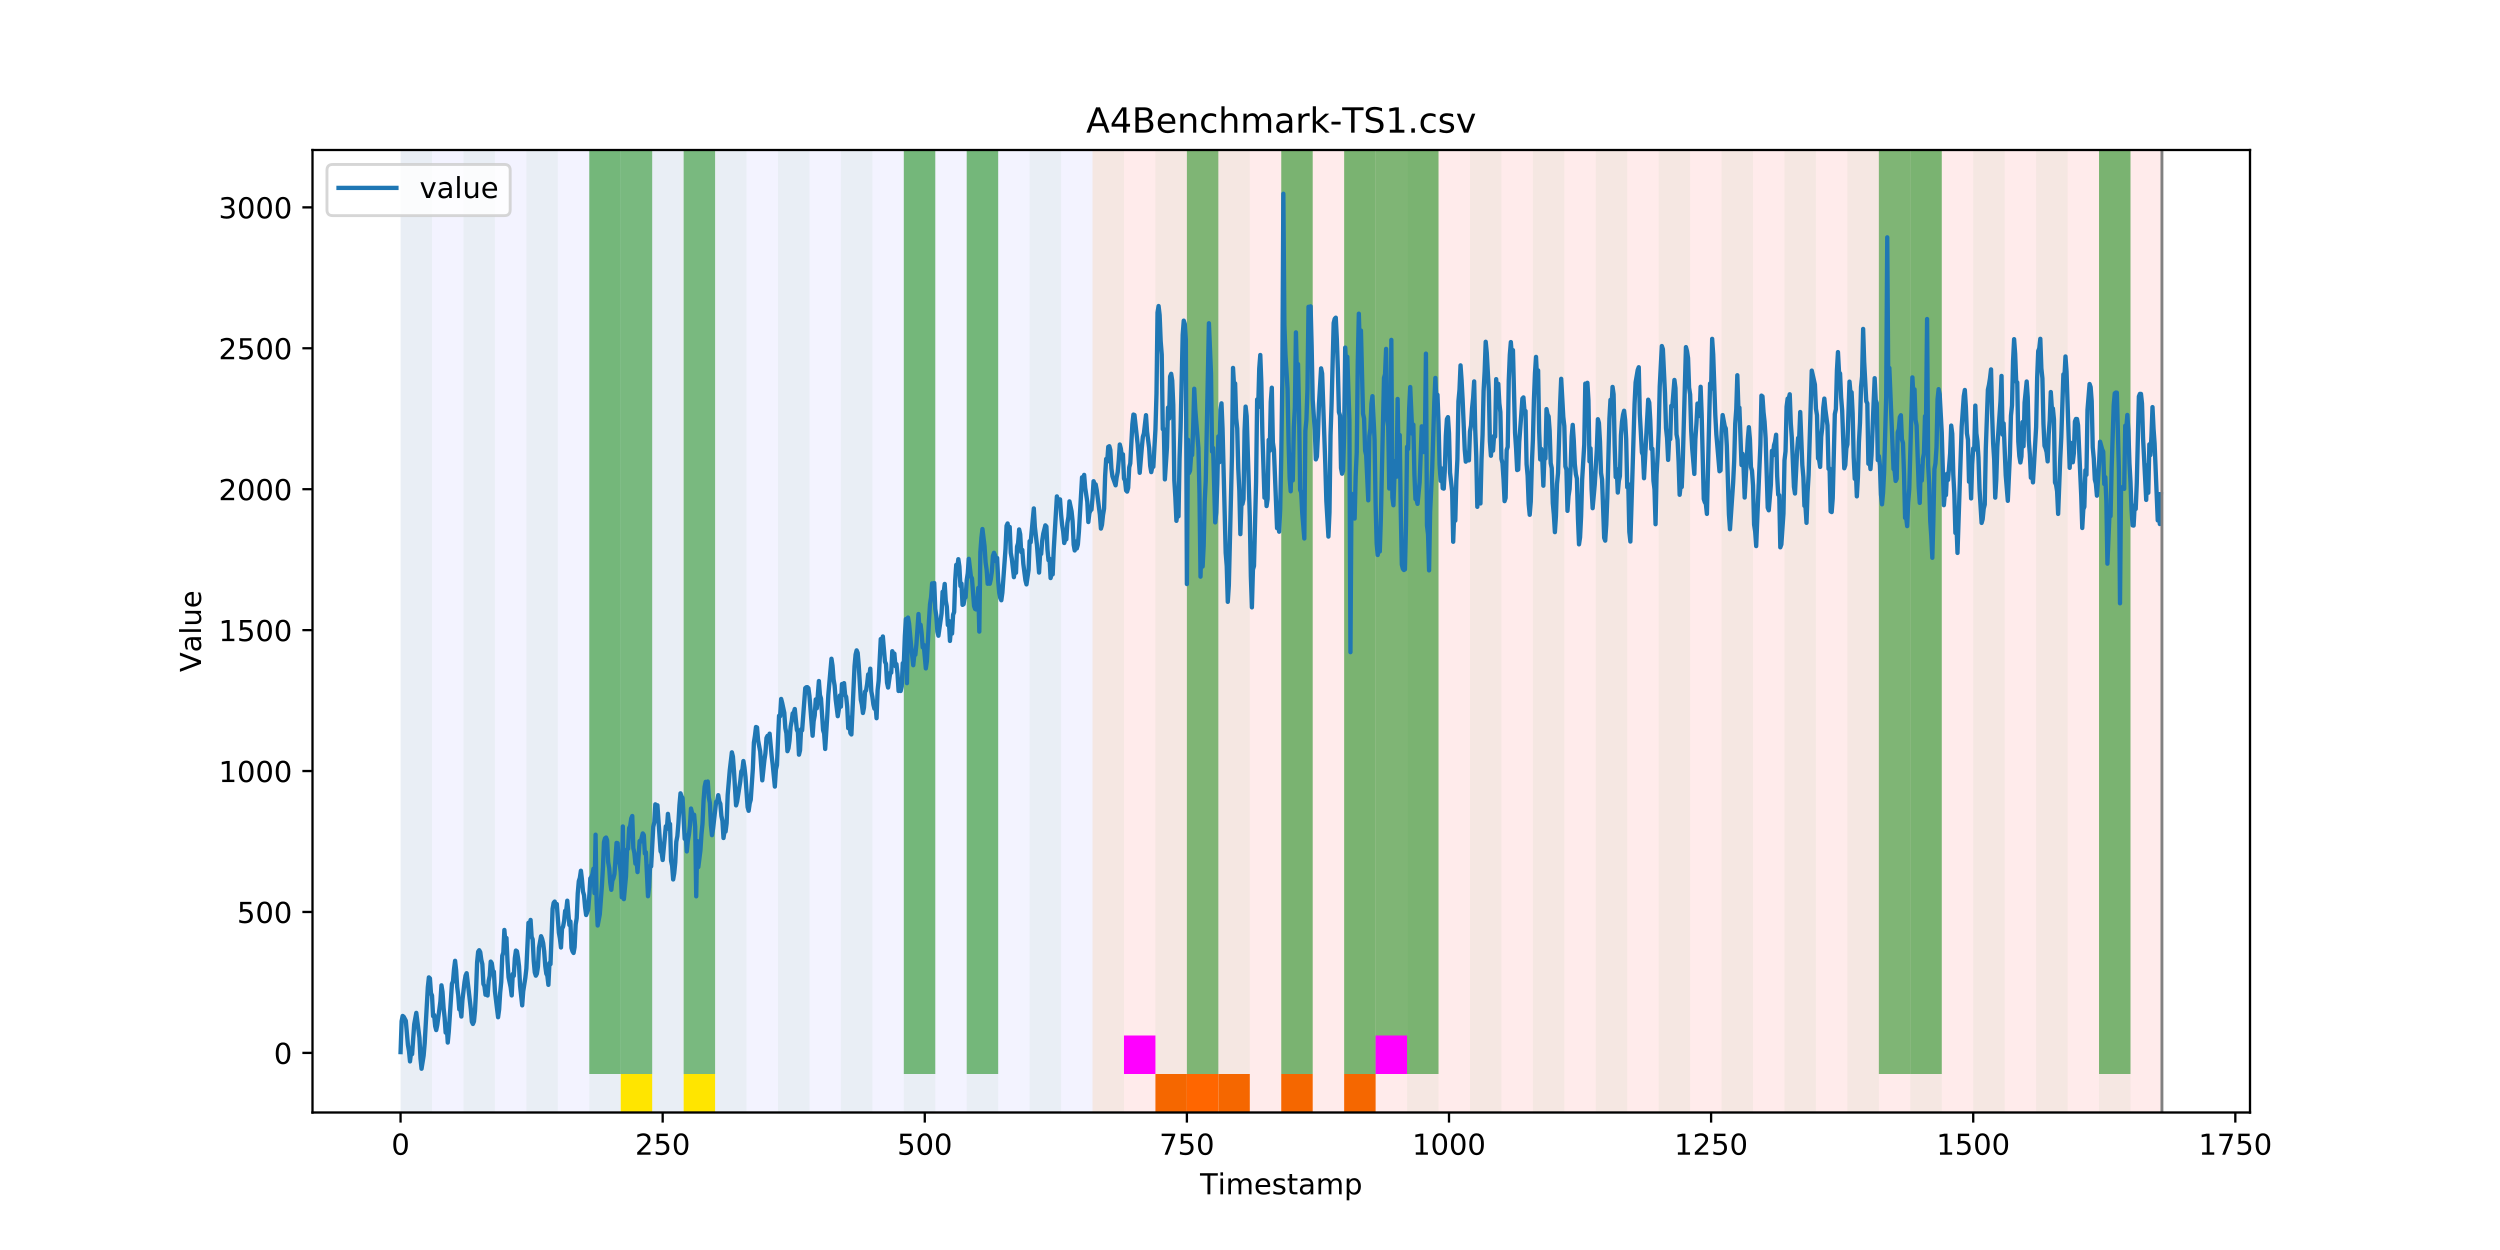 <?xml version="1.0" encoding="utf-8" standalone="no"?>
<!DOCTYPE svg PUBLIC "-//W3C//DTD SVG 1.1//EN"
  "http://www.w3.org/Graphics/SVG/1.1/DTD/svg11.dtd">
<!-- Created with matplotlib (https://matplotlib.org/) -->
<svg height="432pt" version="1.1" viewBox="0 0 864 432" width="864pt" xmlns="http://www.w3.org/2000/svg" xmlns:xlink="http://www.w3.org/1999/xlink">
 <defs>
  <style type="text/css">
*{stroke-linecap:butt;stroke-linejoin:round;}
  </style>
 </defs>
 <g id="figure_1">
  <g id="patch_1">
   <path d="M 0 432 
L 864 432 
L 864 0 
L 0 0 
z
" style="fill:#ffffff;"/>
  </g>
  <g id="axes_1">
   <g id="patch_2">
    <path d="M 108 384.48 
L 777.6 384.48 
L 777.6 51.84 
L 108 51.84 
z
" style="fill:#ffffff;"/>
   </g>
   <g id="patch_3">
    <path clip-path="url(#p4e49ba434c)" d="M 138.436 384.48 
L 138.436 51.84 
L 377.579 51.84 
L 377.579 384.48 
z
" style="fill:#0000ff;opacity:0.05;"/>
   </g>
   <g id="patch_4">
    <path clip-path="url(#p4e49ba434c)" d="M 377.579 384.48 
L 377.579 51.84 
L 747.164 51.84 
L 747.164 384.48 
z
" style="fill:#ff0000;opacity:0.08;"/>
   </g>
   <g id="patch_5">
    <path clip-path="url(#p4e49ba434c)" d="M 138.436 384.48 
L 138.436 51.84 
L 149.306 51.84 
L 149.306 384.48 
z
" style="fill:#008000;opacity:0.04;"/>
   </g>
   <g id="patch_6">
    <path clip-path="url(#p4e49ba434c)" d="M 160.177 384.48 
L 160.177 51.84 
L 171.047 51.84 
L 171.047 384.48 
z
" style="fill:#008000;opacity:0.04;"/>
   </g>
   <g id="patch_7">
    <path clip-path="url(#p4e49ba434c)" d="M 399.319 384.48 
L 399.319 371.174 
L 410.19 371.174 
L 410.19 384.48 
z
" style="fill:#ff6600;"/>
   </g>
   <g id="patch_8">
    <path clip-path="url(#p4e49ba434c)" d="M 410.19 384.48 
L 410.19 371.174 
L 421.06 371.174 
L 421.06 384.48 
z
" style="fill:#ff6600;"/>
   </g>
   <g id="patch_9">
    <path clip-path="url(#p4e49ba434c)" d="M 181.917 384.48 
L 181.917 51.84 
L 192.787 51.84 
L 192.787 384.48 
z
" style="fill:#008000;opacity:0.04;"/>
   </g>
   <g id="patch_10">
    <path clip-path="url(#p4e49ba434c)" d="M 421.06 384.48 
L 421.06 371.174 
L 431.93 371.174 
L 431.93 384.48 
z
" style="fill:#ff6600;"/>
   </g>
   <g id="patch_11">
    <path clip-path="url(#p4e49ba434c)" d="M 203.657 384.48 
L 203.657 51.84 
L 214.527 51.84 
L 214.527 384.48 
z
" style="fill:#008000;opacity:0.04;"/>
   </g>
   <g id="patch_12">
    <path clip-path="url(#p4e49ba434c)" d="M 203.657 371.174 
L 203.657 51.84 
L 214.527 51.84 
L 214.527 371.174 
z
" style="fill:#008000;opacity:0.5;"/>
   </g>
   <g id="patch_13">
    <path clip-path="url(#p4e49ba434c)" d="M 442.8 384.48 
L 442.8 371.174 
L 453.67 371.174 
L 453.67 384.48 
z
" style="fill:#ff6600;"/>
   </g>
   <g id="patch_14">
    <path clip-path="url(#p4e49ba434c)" d="M 214.527 371.174 
L 214.527 51.84 
L 225.397 51.84 
L 225.397 371.174 
z
" style="fill:#008000;opacity:0.5;"/>
   </g>
   <g id="patch_15">
    <path clip-path="url(#p4e49ba434c)" d="M 214.527 384.48 
L 214.527 371.174 
L 225.397 371.174 
L 225.397 384.48 
z
" style="fill:#ffe500;"/>
   </g>
   <g id="patch_16">
    <path clip-path="url(#p4e49ba434c)" d="M 225.397 384.48 
L 225.397 51.84 
L 236.268 51.84 
L 236.268 384.48 
z
" style="fill:#008000;opacity:0.04;"/>
   </g>
   <g id="patch_17">
    <path clip-path="url(#p4e49ba434c)" d="M 464.54 384.48 
L 464.54 371.174 
L 475.41 371.174 
L 475.41 384.48 
z
" style="fill:#ff6600;"/>
   </g>
   <g id="patch_18">
    <path clip-path="url(#p4e49ba434c)" d="M 236.268 371.174 
L 236.268 51.84 
L 247.138 51.84 
L 247.138 371.174 
z
" style="fill:#008000;opacity:0.5;"/>
   </g>
   <g id="patch_19">
    <path clip-path="url(#p4e49ba434c)" d="M 236.268 384.48 
L 236.268 371.174 
L 247.138 371.174 
L 247.138 384.48 
z
" style="fill:#ffe500;"/>
   </g>
   <g id="patch_20">
    <path clip-path="url(#p4e49ba434c)" d="M 247.138 384.48 
L 247.138 51.84 
L 258.008 51.84 
L 258.008 384.48 
z
" style="fill:#008000;opacity:0.04;"/>
   </g>
   <g id="patch_21">
    <path clip-path="url(#p4e49ba434c)" d="M 268.878 384.48 
L 268.878 51.84 
L 279.748 51.84 
L 279.748 384.48 
z
" style="fill:#008000;opacity:0.04;"/>
   </g>
   <g id="patch_22">
    <path clip-path="url(#p4e49ba434c)" d="M 290.618 384.48 
L 290.618 51.84 
L 301.488 51.84 
L 301.488 384.48 
z
" style="fill:#008000;opacity:0.04;"/>
   </g>
   <g id="patch_23">
    <path clip-path="url(#p4e49ba434c)" d="M 312.358 384.48 
L 312.358 51.84 
L 323.229 51.84 
L 323.229 384.48 
z
" style="fill:#008000;opacity:0.04;"/>
   </g>
   <g id="patch_24">
    <path clip-path="url(#p4e49ba434c)" d="M 312.358 371.174 
L 312.358 51.84 
L 323.229 51.84 
L 323.229 371.174 
z
" style="fill:#008000;opacity:0.5;"/>
   </g>
   <g id="patch_25">
    <path clip-path="url(#p4e49ba434c)" d="M 334.099 384.48 
L 334.099 51.84 
L 344.969 51.84 
L 344.969 384.48 
z
" style="fill:#008000;opacity:0.04;"/>
   </g>
   <g id="patch_26">
    <path clip-path="url(#p4e49ba434c)" d="M 334.099 371.174 
L 334.099 51.84 
L 344.969 51.84 
L 344.969 371.174 
z
" style="fill:#008000;opacity:0.5;"/>
   </g>
   <g id="patch_27">
    <path clip-path="url(#p4e49ba434c)" d="M 355.839 384.48 
L 355.839 51.84 
L 366.709 51.84 
L 366.709 384.48 
z
" style="fill:#008000;opacity:0.04;"/>
   </g>
   <g id="patch_28">
    <path clip-path="url(#p4e49ba434c)" d="M 377.579 384.48 
L 377.579 51.84 
L 388.449 51.84 
L 388.449 384.48 
z
" style="fill:#008000;opacity:0.04;"/>
   </g>
   <g id="patch_29">
    <path clip-path="url(#p4e49ba434c)" d="M 388.449 371.174 
L 388.449 357.869 
L 399.319 357.869 
L 399.319 371.174 
z
" style="fill:#ff00ff;"/>
   </g>
   <g id="patch_30">
    <path clip-path="url(#p4e49ba434c)" d="M 399.319 384.48 
L 399.319 51.84 
L 410.19 51.84 
L 410.19 384.48 
z
" style="fill:#008000;opacity:0.04;"/>
   </g>
   <g id="patch_31">
    <path clip-path="url(#p4e49ba434c)" d="M 410.19 371.174 
L 410.19 51.84 
L 421.06 51.84 
L 421.06 371.174 
z
" style="fill:#008000;opacity:0.5;"/>
   </g>
   <g id="patch_32">
    <path clip-path="url(#p4e49ba434c)" d="M 421.06 384.48 
L 421.06 51.84 
L 431.93 51.84 
L 431.93 384.48 
z
" style="fill:#008000;opacity:0.04;"/>
   </g>
   <g id="patch_33">
    <path clip-path="url(#p4e49ba434c)" d="M 442.8 384.48 
L 442.8 51.84 
L 453.67 51.84 
L 453.67 384.48 
z
" style="fill:#008000;opacity:0.04;"/>
   </g>
   <g id="patch_34">
    <path clip-path="url(#p4e49ba434c)" d="M 442.8 371.174 
L 442.8 51.84 
L 453.67 51.84 
L 453.67 371.174 
z
" style="fill:#008000;opacity:0.5;"/>
   </g>
   <g id="patch_35">
    <path clip-path="url(#p4e49ba434c)" d="M 464.54 384.48 
L 464.54 51.84 
L 475.41 51.84 
L 475.41 384.48 
z
" style="fill:#008000;opacity:0.04;"/>
   </g>
   <g id="patch_36">
    <path clip-path="url(#p4e49ba434c)" d="M 464.54 371.174 
L 464.54 51.84 
L 475.41 51.84 
L 475.41 371.174 
z
" style="fill:#008000;opacity:0.5;"/>
   </g>
   <g id="patch_37">
    <path clip-path="url(#p4e49ba434c)" d="M 475.41 371.174 
L 475.41 51.84 
L 486.281 51.84 
L 486.281 371.174 
z
" style="fill:#008000;opacity:0.5;"/>
   </g>
   <g id="patch_38">
    <path clip-path="url(#p4e49ba434c)" d="M 475.41 371.174 
L 475.41 357.869 
L 486.281 357.869 
L 486.281 371.174 
z
" style="fill:#ff00ff;"/>
   </g>
   <g id="patch_39">
    <path clip-path="url(#p4e49ba434c)" d="M 486.281 384.48 
L 486.281 51.84 
L 497.151 51.84 
L 497.151 384.48 
z
" style="fill:#008000;opacity:0.04;"/>
   </g>
   <g id="patch_40">
    <path clip-path="url(#p4e49ba434c)" d="M 486.281 371.174 
L 486.281 51.84 
L 497.151 51.84 
L 497.151 371.174 
z
" style="fill:#008000;opacity:0.5;"/>
   </g>
   <g id="patch_41">
    <path clip-path="url(#p4e49ba434c)" d="M 508.021 384.48 
L 508.021 51.84 
L 518.891 51.84 
L 518.891 384.48 
z
" style="fill:#008000;opacity:0.04;"/>
   </g>
   <g id="patch_42">
    <path clip-path="url(#p4e49ba434c)" d="M 529.761 384.48 
L 529.761 51.84 
L 540.631 51.84 
L 540.631 384.48 
z
" style="fill:#008000;opacity:0.04;"/>
   </g>
   <g id="patch_43">
    <path clip-path="url(#p4e49ba434c)" d="M 551.501 384.48 
L 551.501 51.84 
L 562.371 51.84 
L 562.371 384.48 
z
" style="fill:#008000;opacity:0.04;"/>
   </g>
   <g id="patch_44">
    <path clip-path="url(#p4e49ba434c)" d="M 573.242 384.48 
L 573.242 51.84 
L 584.112 51.84 
L 584.112 384.48 
z
" style="fill:#008000;opacity:0.04;"/>
   </g>
   <g id="patch_45">
    <path clip-path="url(#p4e49ba434c)" d="M 594.982 384.48 
L 594.982 51.84 
L 605.852 51.84 
L 605.852 384.48 
z
" style="fill:#008000;opacity:0.04;"/>
   </g>
   <g id="patch_46">
    <path clip-path="url(#p4e49ba434c)" d="M 616.722 384.48 
L 616.722 51.84 
L 627.592 51.84 
L 627.592 384.48 
z
" style="fill:#008000;opacity:0.04;"/>
   </g>
   <g id="patch_47">
    <path clip-path="url(#p4e49ba434c)" d="M 638.462 384.48 
L 638.462 51.84 
L 649.332 51.84 
L 649.332 384.48 
z
" style="fill:#008000;opacity:0.04;"/>
   </g>
   <g id="patch_48">
    <path clip-path="url(#p4e49ba434c)" d="M 649.332 371.174 
L 649.332 51.84 
L 660.203 51.84 
L 660.203 371.174 
z
" style="fill:#008000;opacity:0.5;"/>
   </g>
   <g id="patch_49">
    <path clip-path="url(#p4e49ba434c)" d="M 660.203 384.48 
L 660.203 51.84 
L 671.073 51.84 
L 671.073 384.48 
z
" style="fill:#008000;opacity:0.04;"/>
   </g>
   <g id="patch_50">
    <path clip-path="url(#p4e49ba434c)" d="M 660.203 371.174 
L 660.203 51.84 
L 671.073 51.84 
L 671.073 371.174 
z
" style="fill:#008000;opacity:0.5;"/>
   </g>
   <g id="patch_51">
    <path clip-path="url(#p4e49ba434c)" d="M 681.943 384.48 
L 681.943 51.84 
L 692.813 51.84 
L 692.813 384.48 
z
" style="fill:#008000;opacity:0.04;"/>
   </g>
   <g id="patch_52">
    <path clip-path="url(#p4e49ba434c)" d="M 703.683 384.48 
L 703.683 51.84 
L 714.553 51.84 
L 714.553 384.48 
z
" style="fill:#008000;opacity:0.04;"/>
   </g>
   <g id="patch_53">
    <path clip-path="url(#p4e49ba434c)" d="M 725.423 384.48 
L 725.423 51.84 
L 736.294 51.84 
L 736.294 384.48 
z
" style="fill:#008000;opacity:0.04;"/>
   </g>
   <g id="patch_54">
    <path clip-path="url(#p4e49ba434c)" d="M 725.423 371.174 
L 725.423 51.84 
L 736.294 51.84 
L 736.294 371.174 
z
" style="fill:#008000;opacity:0.5;"/>
   </g>
   <g id="matplotlib.axis_1">
    <g id="xtick_1">
     <g id="line2d_1">
      <defs>
       <path d="M 0 0 
L 0 3.5 
" id="m8ba67c2453" style="stroke:#000000;stroke-width:0.8;"/>
      </defs>
      <g>
       <use style="stroke:#000000;stroke-width:0.8;" x="138.436" xlink:href="#m8ba67c2453" y="384.48"/>
      </g>
     </g>
     <g id="text_1">
      <!-- 0 -->
      <defs>
       <path d="M 31.781 66.406 
Q 24.172 66.406 20.328 58.906 
Q 16.5 51.422 16.5 36.375 
Q 16.5 21.391 20.328 13.891 
Q 24.172 6.391 31.781 6.391 
Q 39.453 6.391 43.281 13.891 
Q 47.125 21.391 47.125 36.375 
Q 47.125 51.422 43.281 58.906 
Q 39.453 66.406 31.781 66.406 
z
M 31.781 74.219 
Q 44.047 74.219 50.516 64.516 
Q 56.984 54.828 56.984 36.375 
Q 56.984 17.969 50.516 8.266 
Q 44.047 -1.422 31.781 -1.422 
Q 19.531 -1.422 13.062 8.266 
Q 6.594 17.969 6.594 36.375 
Q 6.594 54.828 13.062 64.516 
Q 19.531 74.219 31.781 74.219 
z
" id="DejaVuSans-48"/>
      </defs>
      <g transform="translate(135.255 399.078)scale(0.1 -0.1)">
       <use xlink:href="#DejaVuSans-48"/>
      </g>
     </g>
    </g>
    <g id="xtick_2">
     <g id="line2d_2">
      <g>
       <use style="stroke:#000000;stroke-width:0.8;" x="229.021" xlink:href="#m8ba67c2453" y="384.48"/>
      </g>
     </g>
     <g id="text_2">
      <!-- 250 -->
      <defs>
       <path d="M 19.188 8.297 
L 53.609 8.297 
L 53.609 0 
L 7.328 0 
L 7.328 8.297 
Q 12.938 14.109 22.625 23.891 
Q 32.328 33.688 34.812 36.531 
Q 39.547 41.844 41.422 45.531 
Q 43.312 49.219 43.312 52.781 
Q 43.312 58.594 39.234 62.25 
Q 35.156 65.922 28.609 65.922 
Q 23.969 65.922 18.812 64.312 
Q 13.672 62.703 7.812 59.422 
L 7.812 69.391 
Q 13.766 71.781 18.938 73 
Q 24.125 74.219 28.422 74.219 
Q 39.75 74.219 46.484 68.547 
Q 53.219 62.891 53.219 53.422 
Q 53.219 48.922 51.531 44.891 
Q 49.859 40.875 45.406 35.406 
Q 44.188 33.984 37.641 27.219 
Q 31.109 20.453 19.188 8.297 
z
" id="DejaVuSans-50"/>
       <path d="M 10.797 72.906 
L 49.516 72.906 
L 49.516 64.594 
L 19.828 64.594 
L 19.828 46.734 
Q 21.969 47.469 24.109 47.828 
Q 26.266 48.188 28.422 48.188 
Q 40.625 48.188 47.75 41.5 
Q 54.891 34.812 54.891 23.391 
Q 54.891 11.625 47.562 5.094 
Q 40.234 -1.422 26.906 -1.422 
Q 22.312 -1.422 17.547 -0.641 
Q 12.797 0.141 7.719 1.703 
L 7.719 11.625 
Q 12.109 9.234 16.797 8.062 
Q 21.484 6.891 26.703 6.891 
Q 35.156 6.891 40.078 11.328 
Q 45.016 15.766 45.016 23.391 
Q 45.016 31 40.078 35.438 
Q 35.156 39.891 26.703 39.891 
Q 22.75 39.891 18.812 39.016 
Q 14.891 38.141 10.797 36.281 
z
" id="DejaVuSans-53"/>
      </defs>
      <g transform="translate(219.477 399.078)scale(0.1 -0.1)">
       <use xlink:href="#DejaVuSans-50"/>
       <use x="63.623" xlink:href="#DejaVuSans-53"/>
       <use x="127.246" xlink:href="#DejaVuSans-48"/>
      </g>
     </g>
    </g>
    <g id="xtick_3">
     <g id="line2d_3">
      <g>
       <use style="stroke:#000000;stroke-width:0.8;" x="319.605" xlink:href="#m8ba67c2453" y="384.48"/>
      </g>
     </g>
     <g id="text_3">
      <!-- 500 -->
      <g transform="translate(310.061 399.078)scale(0.1 -0.1)">
       <use xlink:href="#DejaVuSans-53"/>
       <use x="63.623" xlink:href="#DejaVuSans-48"/>
       <use x="127.246" xlink:href="#DejaVuSans-48"/>
      </g>
     </g>
    </g>
    <g id="xtick_4">
     <g id="line2d_4">
      <g>
       <use style="stroke:#000000;stroke-width:0.8;" x="410.19" xlink:href="#m8ba67c2453" y="384.48"/>
      </g>
     </g>
     <g id="text_4">
      <!-- 750 -->
      <defs>
       <path d="M 8.203 72.906 
L 55.078 72.906 
L 55.078 68.703 
L 28.609 0 
L 18.312 0 
L 43.219 64.594 
L 8.203 64.594 
z
" id="DejaVuSans-55"/>
      </defs>
      <g transform="translate(400.646 399.078)scale(0.1 -0.1)">
       <use xlink:href="#DejaVuSans-55"/>
       <use x="63.623" xlink:href="#DejaVuSans-53"/>
       <use x="127.246" xlink:href="#DejaVuSans-48"/>
      </g>
     </g>
    </g>
    <g id="xtick_5">
     <g id="line2d_5">
      <g>
       <use style="stroke:#000000;stroke-width:0.8;" x="500.774" xlink:href="#m8ba67c2453" y="384.48"/>
      </g>
     </g>
     <g id="text_5">
      <!-- 1000 -->
      <defs>
       <path d="M 12.406 8.297 
L 28.516 8.297 
L 28.516 63.922 
L 10.984 60.406 
L 10.984 69.391 
L 28.422 72.906 
L 38.281 72.906 
L 38.281 8.297 
L 54.391 8.297 
L 54.391 0 
L 12.406 0 
z
" id="DejaVuSans-49"/>
      </defs>
      <g transform="translate(488.049 399.078)scale(0.1 -0.1)">
       <use xlink:href="#DejaVuSans-49"/>
       <use x="63.623" xlink:href="#DejaVuSans-48"/>
       <use x="127.246" xlink:href="#DejaVuSans-48"/>
       <use x="190.869" xlink:href="#DejaVuSans-48"/>
      </g>
     </g>
    </g>
    <g id="xtick_6">
     <g id="line2d_6">
      <g>
       <use style="stroke:#000000;stroke-width:0.8;" x="591.358" xlink:href="#m8ba67c2453" y="384.48"/>
      </g>
     </g>
     <g id="text_6">
      <!-- 1250 -->
      <g transform="translate(578.633 399.078)scale(0.1 -0.1)">
       <use xlink:href="#DejaVuSans-49"/>
       <use x="63.623" xlink:href="#DejaVuSans-50"/>
       <use x="127.246" xlink:href="#DejaVuSans-53"/>
       <use x="190.869" xlink:href="#DejaVuSans-48"/>
      </g>
     </g>
    </g>
    <g id="xtick_7">
     <g id="line2d_7">
      <g>
       <use style="stroke:#000000;stroke-width:0.8;" x="681.943" xlink:href="#m8ba67c2453" y="384.48"/>
      </g>
     </g>
     <g id="text_7">
      <!-- 1500 -->
      <g transform="translate(669.218 399.078)scale(0.1 -0.1)">
       <use xlink:href="#DejaVuSans-49"/>
       <use x="63.623" xlink:href="#DejaVuSans-53"/>
       <use x="127.246" xlink:href="#DejaVuSans-48"/>
       <use x="190.869" xlink:href="#DejaVuSans-48"/>
      </g>
     </g>
    </g>
    <g id="xtick_8">
     <g id="line2d_8">
      <g>
       <use style="stroke:#000000;stroke-width:0.8;" x="772.527" xlink:href="#m8ba67c2453" y="384.48"/>
      </g>
     </g>
     <g id="text_8">
      <!-- 1750 -->
      <g transform="translate(759.802 399.078)scale(0.1 -0.1)">
       <use xlink:href="#DejaVuSans-49"/>
       <use x="63.623" xlink:href="#DejaVuSans-55"/>
       <use x="127.246" xlink:href="#DejaVuSans-53"/>
       <use x="190.869" xlink:href="#DejaVuSans-48"/>
      </g>
     </g>
    </g>
    <g id="text_9">
     <!-- Timestamp -->
     <defs>
      <path d="M -0.297 72.906 
L 61.375 72.906 
L 61.375 64.594 
L 35.5 64.594 
L 35.5 0 
L 25.594 0 
L 25.594 64.594 
L -0.297 64.594 
z
" id="DejaVuSans-84"/>
      <path d="M 9.422 54.688 
L 18.406 54.688 
L 18.406 0 
L 9.422 0 
z
M 9.422 75.984 
L 18.406 75.984 
L 18.406 64.594 
L 9.422 64.594 
z
" id="DejaVuSans-105"/>
      <path d="M 52 44.188 
Q 55.375 50.25 60.062 53.125 
Q 64.75 56 71.094 56 
Q 79.641 56 84.281 50.016 
Q 88.922 44.047 88.922 33.016 
L 88.922 0 
L 79.891 0 
L 79.891 32.719 
Q 79.891 40.578 77.094 44.375 
Q 74.312 48.188 68.609 48.188 
Q 61.625 48.188 57.562 43.547 
Q 53.516 38.922 53.516 30.906 
L 53.516 0 
L 44.484 0 
L 44.484 32.719 
Q 44.484 40.625 41.703 44.406 
Q 38.922 48.188 33.109 48.188 
Q 26.219 48.188 22.156 43.531 
Q 18.109 38.875 18.109 30.906 
L 18.109 0 
L 9.078 0 
L 9.078 54.688 
L 18.109 54.688 
L 18.109 46.188 
Q 21.188 51.219 25.484 53.609 
Q 29.781 56 35.688 56 
Q 41.656 56 45.828 52.969 
Q 50 49.953 52 44.188 
z
" id="DejaVuSans-109"/>
      <path d="M 56.203 29.594 
L 56.203 25.203 
L 14.891 25.203 
Q 15.484 15.922 20.484 11.062 
Q 25.484 6.203 34.422 6.203 
Q 39.594 6.203 44.453 7.469 
Q 49.312 8.734 54.109 11.281 
L 54.109 2.781 
Q 49.266 0.734 44.188 -0.344 
Q 39.109 -1.422 33.891 -1.422 
Q 20.797 -1.422 13.156 6.188 
Q 5.516 13.812 5.516 26.812 
Q 5.516 40.234 12.766 48.109 
Q 20.016 56 32.328 56 
Q 43.359 56 49.781 48.891 
Q 56.203 41.797 56.203 29.594 
z
M 47.219 32.234 
Q 47.125 39.594 43.094 43.984 
Q 39.062 48.391 32.422 48.391 
Q 24.906 48.391 20.391 44.141 
Q 15.875 39.891 15.188 32.172 
z
" id="DejaVuSans-101"/>
      <path d="M 44.281 53.078 
L 44.281 44.578 
Q 40.484 46.531 36.375 47.5 
Q 32.281 48.484 27.875 48.484 
Q 21.188 48.484 17.844 46.438 
Q 14.5 44.391 14.5 40.281 
Q 14.5 37.156 16.891 35.375 
Q 19.281 33.594 26.516 31.984 
L 29.594 31.297 
Q 39.156 29.25 43.188 25.516 
Q 47.219 21.781 47.219 15.094 
Q 47.219 7.469 41.188 3.016 
Q 35.156 -1.422 24.609 -1.422 
Q 20.219 -1.422 15.453 -0.562 
Q 10.688 0.297 5.422 2 
L 5.422 11.281 
Q 10.406 8.688 15.234 7.391 
Q 20.062 6.109 24.812 6.109 
Q 31.156 6.109 34.562 8.281 
Q 37.984 10.453 37.984 14.406 
Q 37.984 18.062 35.516 20.016 
Q 33.062 21.969 24.703 23.781 
L 21.578 24.516 
Q 13.234 26.266 9.516 29.906 
Q 5.812 33.547 5.812 39.891 
Q 5.812 47.609 11.281 51.797 
Q 16.75 56 26.812 56 
Q 31.781 56 36.172 55.266 
Q 40.578 54.547 44.281 53.078 
z
" id="DejaVuSans-115"/>
      <path d="M 18.312 70.219 
L 18.312 54.688 
L 36.812 54.688 
L 36.812 47.703 
L 18.312 47.703 
L 18.312 18.016 
Q 18.312 11.328 20.141 9.422 
Q 21.969 7.516 27.594 7.516 
L 36.812 7.516 
L 36.812 0 
L 27.594 0 
Q 17.188 0 13.234 3.875 
Q 9.281 7.766 9.281 18.016 
L 9.281 47.703 
L 2.688 47.703 
L 2.688 54.688 
L 9.281 54.688 
L 9.281 70.219 
z
" id="DejaVuSans-116"/>
      <path d="M 34.281 27.484 
Q 23.391 27.484 19.188 25 
Q 14.984 22.516 14.984 16.5 
Q 14.984 11.719 18.141 8.906 
Q 21.297 6.109 26.703 6.109 
Q 34.188 6.109 38.703 11.406 
Q 43.219 16.703 43.219 25.484 
L 43.219 27.484 
z
M 52.203 31.203 
L 52.203 0 
L 43.219 0 
L 43.219 8.297 
Q 40.141 3.328 35.547 0.953 
Q 30.953 -1.422 24.312 -1.422 
Q 15.922 -1.422 10.953 3.297 
Q 6 8.016 6 15.922 
Q 6 25.141 12.172 29.828 
Q 18.359 34.516 30.609 34.516 
L 43.219 34.516 
L 43.219 35.406 
Q 43.219 41.609 39.141 45 
Q 35.062 48.391 27.688 48.391 
Q 23 48.391 18.547 47.266 
Q 14.109 46.141 10.016 43.891 
L 10.016 52.203 
Q 14.938 54.109 19.578 55.047 
Q 24.219 56 28.609 56 
Q 40.484 56 46.344 49.844 
Q 52.203 43.703 52.203 31.203 
z
" id="DejaVuSans-97"/>
      <path d="M 18.109 8.203 
L 18.109 -20.797 
L 9.078 -20.797 
L 9.078 54.688 
L 18.109 54.688 
L 18.109 46.391 
Q 20.953 51.266 25.266 53.625 
Q 29.594 56 35.594 56 
Q 45.562 56 51.781 48.094 
Q 58.016 40.188 58.016 27.297 
Q 58.016 14.406 51.781 6.484 
Q 45.562 -1.422 35.594 -1.422 
Q 29.594 -1.422 25.266 0.953 
Q 20.953 3.328 18.109 8.203 
z
M 48.688 27.297 
Q 48.688 37.203 44.609 42.844 
Q 40.531 48.484 33.406 48.484 
Q 26.266 48.484 22.188 42.844 
Q 18.109 37.203 18.109 27.297 
Q 18.109 17.391 22.188 11.75 
Q 26.266 6.109 33.406 6.109 
Q 40.531 6.109 44.609 11.75 
Q 48.688 17.391 48.688 27.297 
z
" id="DejaVuSans-112"/>
     </defs>
     <g transform="translate(414.739 412.757)scale(0.1 -0.1)">
      <use xlink:href="#DejaVuSans-84"/>
      <use x="61.037" xlink:href="#DejaVuSans-105"/>
      <use x="88.82" xlink:href="#DejaVuSans-109"/>
      <use x="186.232" xlink:href="#DejaVuSans-101"/>
      <use x="247.756" xlink:href="#DejaVuSans-115"/>
      <use x="299.855" xlink:href="#DejaVuSans-116"/>
      <use x="339.064" xlink:href="#DejaVuSans-97"/>
      <use x="400.344" xlink:href="#DejaVuSans-109"/>
      <use x="497.756" xlink:href="#DejaVuSans-112"/>
     </g>
    </g>
   </g>
   <g id="matplotlib.axis_2">
    <g id="ytick_1">
     <g id="line2d_9">
      <defs>
       <path d="M 0 0 
L -3.5 0 
" id="mdb762d0833" style="stroke:#000000;stroke-width:0.8;"/>
      </defs>
      <g>
       <use style="stroke:#000000;stroke-width:0.8;" x="108" xlink:href="#mdb762d0833" y="363.886"/>
      </g>
     </g>
     <g id="text_10">
      <!-- 0 -->
      <g transform="translate(94.638 367.685)scale(0.1 -0.1)">
       <use xlink:href="#DejaVuSans-48"/>
      </g>
     </g>
    </g>
    <g id="ytick_2">
     <g id="line2d_10">
      <g>
       <use style="stroke:#000000;stroke-width:0.8;" x="108" xlink:href="#mdb762d0833" y="315.182"/>
      </g>
     </g>
     <g id="text_11">
      <!-- 500 -->
      <g transform="translate(81.912 318.981)scale(0.1 -0.1)">
       <use xlink:href="#DejaVuSans-53"/>
       <use x="63.623" xlink:href="#DejaVuSans-48"/>
       <use x="127.246" xlink:href="#DejaVuSans-48"/>
      </g>
     </g>
    </g>
    <g id="ytick_3">
     <g id="line2d_11">
      <g>
       <use style="stroke:#000000;stroke-width:0.8;" x="108" xlink:href="#mdb762d0833" y="266.477"/>
      </g>
     </g>
     <g id="text_12">
      <!-- 1000 -->
      <g transform="translate(75.55 270.276)scale(0.1 -0.1)">
       <use xlink:href="#DejaVuSans-49"/>
       <use x="63.623" xlink:href="#DejaVuSans-48"/>
       <use x="127.246" xlink:href="#DejaVuSans-48"/>
       <use x="190.869" xlink:href="#DejaVuSans-48"/>
      </g>
     </g>
    </g>
    <g id="ytick_4">
     <g id="line2d_12">
      <g>
       <use style="stroke:#000000;stroke-width:0.8;" x="108" xlink:href="#mdb762d0833" y="217.772"/>
      </g>
     </g>
     <g id="text_13">
      <!-- 1500 -->
      <g transform="translate(75.55 221.572)scale(0.1 -0.1)">
       <use xlink:href="#DejaVuSans-49"/>
       <use x="63.623" xlink:href="#DejaVuSans-53"/>
       <use x="127.246" xlink:href="#DejaVuSans-48"/>
       <use x="190.869" xlink:href="#DejaVuSans-48"/>
      </g>
     </g>
    </g>
    <g id="ytick_5">
     <g id="line2d_13">
      <g>
       <use style="stroke:#000000;stroke-width:0.8;" x="108" xlink:href="#mdb762d0833" y="169.068"/>
      </g>
     </g>
     <g id="text_14">
      <!-- 2000 -->
      <g transform="translate(75.55 172.867)scale(0.1 -0.1)">
       <use xlink:href="#DejaVuSans-50"/>
       <use x="63.623" xlink:href="#DejaVuSans-48"/>
       <use x="127.246" xlink:href="#DejaVuSans-48"/>
       <use x="190.869" xlink:href="#DejaVuSans-48"/>
      </g>
     </g>
    </g>
    <g id="ytick_6">
     <g id="line2d_14">
      <g>
       <use style="stroke:#000000;stroke-width:0.8;" x="108" xlink:href="#mdb762d0833" y="120.363"/>
      </g>
     </g>
     <g id="text_15">
      <!-- 2500 -->
      <g transform="translate(75.55 124.162)scale(0.1 -0.1)">
       <use xlink:href="#DejaVuSans-50"/>
       <use x="63.623" xlink:href="#DejaVuSans-53"/>
       <use x="127.246" xlink:href="#DejaVuSans-48"/>
       <use x="190.869" xlink:href="#DejaVuSans-48"/>
      </g>
     </g>
    </g>
    <g id="ytick_7">
     <g id="line2d_15">
      <g>
       <use style="stroke:#000000;stroke-width:0.8;" x="108" xlink:href="#mdb762d0833" y="71.659"/>
      </g>
     </g>
     <g id="text_16">
      <!-- 3000 -->
      <defs>
       <path d="M 40.578 39.312 
Q 47.656 37.797 51.625 33 
Q 55.609 28.219 55.609 21.188 
Q 55.609 10.406 48.188 4.484 
Q 40.766 -1.422 27.094 -1.422 
Q 22.516 -1.422 17.656 -0.516 
Q 12.797 0.391 7.625 2.203 
L 7.625 11.719 
Q 11.719 9.328 16.594 8.109 
Q 21.484 6.891 26.812 6.891 
Q 36.078 6.891 40.938 10.547 
Q 45.797 14.203 45.797 21.188 
Q 45.797 27.641 41.281 31.266 
Q 36.766 34.906 28.719 34.906 
L 20.219 34.906 
L 20.219 43.016 
L 29.109 43.016 
Q 36.375 43.016 40.234 45.922 
Q 44.094 48.828 44.094 54.297 
Q 44.094 59.906 40.109 62.906 
Q 36.141 65.922 28.719 65.922 
Q 24.656 65.922 20.016 65.031 
Q 15.375 64.156 9.812 62.312 
L 9.812 71.094 
Q 15.438 72.656 20.344 73.438 
Q 25.25 74.219 29.594 74.219 
Q 40.828 74.219 47.359 69.109 
Q 53.906 64.016 53.906 55.328 
Q 53.906 49.266 50.438 45.094 
Q 46.969 40.922 40.578 39.312 
z
" id="DejaVuSans-51"/>
      </defs>
      <g transform="translate(75.55 75.458)scale(0.1 -0.1)">
       <use xlink:href="#DejaVuSans-51"/>
       <use x="63.623" xlink:href="#DejaVuSans-48"/>
       <use x="127.246" xlink:href="#DejaVuSans-48"/>
       <use x="190.869" xlink:href="#DejaVuSans-48"/>
      </g>
     </g>
    </g>
    <g id="text_17">
     <!-- Value -->
     <defs>
      <path d="M 28.609 0 
L 0.781 72.906 
L 11.078 72.906 
L 34.188 11.531 
L 57.328 72.906 
L 67.578 72.906 
L 39.797 0 
z
" id="DejaVuSans-86"/>
      <path d="M 9.422 75.984 
L 18.406 75.984 
L 18.406 0 
L 9.422 0 
z
" id="DejaVuSans-108"/>
      <path d="M 8.5 21.578 
L 8.5 54.688 
L 17.484 54.688 
L 17.484 21.922 
Q 17.484 14.156 20.5 10.266 
Q 23.531 6.391 29.594 6.391 
Q 36.859 6.391 41.078 11.031 
Q 45.312 15.672 45.312 23.688 
L 45.312 54.688 
L 54.297 54.688 
L 54.297 0 
L 45.312 0 
L 45.312 8.406 
Q 42.047 3.422 37.719 1 
Q 33.406 -1.422 27.688 -1.422 
Q 18.266 -1.422 13.375 4.438 
Q 8.5 10.297 8.5 21.578 
z
M 31.109 56 
z
" id="DejaVuSans-117"/>
     </defs>
     <g transform="translate(69.47 232.273)rotate(-90)scale(0.1 -0.1)">
      <use xlink:href="#DejaVuSans-86"/>
      <use x="68.299" xlink:href="#DejaVuSans-97"/>
      <use x="129.578" xlink:href="#DejaVuSans-108"/>
      <use x="157.361" xlink:href="#DejaVuSans-117"/>
      <use x="220.74" xlink:href="#DejaVuSans-101"/>
     </g>
    </g>
   </g>
   <g id="line2d_16">
    <path clip-path="url(#p4e49ba434c)" d="M 138.436 363.605 
L 138.799 352.928 
L 139.161 351.116 
L 139.523 351.397 
L 140.248 352.781 
L 140.973 361.074 
L 141.335 363.153 
L 141.697 366.826 
L 142.06 363.714 
L 142.422 364.308 
L 143.147 353.996 
L 143.871 350.052 
L 144.958 358.641 
L 145.321 365.864 
L 145.683 369.36 
L 146.408 364.829 
L 146.77 360.571 
L 147.857 341.156 
L 148.219 337.785 
L 148.582 338.143 
L 148.944 343.227 
L 149.306 344.053 
L 149.669 351.174 
L 150.031 350.769 
L 150.394 354.632 
L 150.756 355.994 
L 151.118 354.264 
L 152.205 346.123 
L 152.568 340.526 
L 152.93 342.795 
L 153.292 348.233 
L 153.655 351.65 
L 154.017 356.87 
L 154.379 354.103 
L 154.742 360.309 
L 155.104 356.45 
L 156.191 339.997 
L 156.553 339.144 
L 156.916 334.901 
L 157.278 332.054 
L 157.64 335.301 
L 158.003 341.117 
L 158.365 343.985 
L 158.727 348.83 
L 159.09 348.604 
L 159.452 351.319 
L 159.814 345.657 
L 160.539 339.386 
L 160.901 337.175 
L 161.264 336.345 
L 161.988 342.41 
L 162.713 348.719 
L 163.075 353.13 
L 163.438 353.881 
L 163.8 353.003 
L 164.162 349.384 
L 164.525 342.304 
L 164.887 332.586 
L 165.249 328.893 
L 165.612 328.397 
L 165.974 329.06 
L 166.336 331.69 
L 166.699 333.201 
L 167.061 340.073 
L 167.423 340.819 
L 167.786 343.783 
L 168.148 342.224 
L 168.51 344.041 
L 168.873 339.031 
L 169.235 337.335 
L 169.597 332.323 
L 169.96 332.877 
L 170.322 335.453 
L 170.684 335.813 
L 171.047 342.599 
L 172.134 351.561 
L 172.496 348.908 
L 172.858 343.074 
L 173.221 339.396 
L 173.583 330.32 
L 173.945 329.194 
L 174.308 321.392 
L 174.67 325.632 
L 175.032 324.175 
L 175.395 332.22 
L 175.757 337.726 
L 176.482 341.215 
L 176.844 344.027 
L 177.206 336.614 
L 177.569 337.266 
L 177.931 331.124 
L 178.294 328.516 
L 178.656 328.778 
L 179.018 331.011 
L 179.381 333.956 
L 179.743 340.737 
L 180.468 347.452 
L 180.83 342.6 
L 181.555 337.928 
L 181.917 334.746 
L 182.642 318.917 
L 183.004 320.163 
L 183.366 317.93 
L 183.729 323.751 
L 184.091 324.655 
L 184.453 332.075 
L 184.816 336.047 
L 185.178 337.194 
L 185.54 336.524 
L 185.903 334.177 
L 186.265 327.546 
L 186.99 323.553 
L 187.352 324.445 
L 187.714 325.936 
L 188.077 328.879 
L 188.439 333.819 
L 188.801 336.508 
L 189.164 337.212 
L 189.526 340.362 
L 189.888 332.827 
L 190.251 333.212 
L 190.975 314.105 
L 191.338 312.039 
L 191.7 311.581 
L 192.062 312.757 
L 192.425 312.432 
L 193.149 322.347 
L 193.512 324.393 
L 193.874 327.452 
L 194.236 320.947 
L 194.599 320.248 
L 194.961 318.289 
L 195.323 314.767 
L 195.686 314.58 
L 196.048 311.279 
L 196.773 319.675 
L 197.135 318.464 
L 197.497 327.592 
L 197.86 328.754 
L 198.222 329.342 
L 198.584 327.321 
L 198.947 319.545 
L 199.309 317.35 
L 199.671 308.719 
L 200.034 304.525 
L 200.396 303.409 
L 200.758 300.928 
L 201.121 303.951 
L 201.483 308.12 
L 201.845 309.375 
L 202.208 313.534 
L 202.57 316.232 
L 203.295 314.278 
L 203.657 309.628 
L 204.019 303.545 
L 204.382 303.11 
L 204.744 302.16 
L 205.106 300.223 
L 205.469 308.671 
L 205.831 288.462 
L 206.194 312.127 
L 206.556 319.853 
L 207.281 316.023 
L 208.005 306.305 
L 208.368 299.918 
L 208.73 291.046 
L 209.092 289.735 
L 209.455 289.454 
L 209.817 290.416 
L 210.179 297.959 
L 210.542 300.029 
L 210.904 305.078 
L 211.266 307.525 
L 211.629 304.32 
L 211.991 303.544 
L 212.353 302.062 
L 213.078 291.305 
L 213.44 291.403 
L 213.803 297.984 
L 214.165 298.535 
L 214.527 301.468 
L 214.89 310.11 
L 215.252 285.622 
L 215.614 310.741 
L 216.339 302.909 
L 216.701 293.611 
L 217.064 293.341 
L 217.426 286.159 
L 217.788 285.454 
L 218.151 282.871 
L 218.513 282.015 
L 218.875 293.096 
L 219.238 294.789 
L 219.6 298.486 
L 219.962 297.079 
L 220.325 301.395 
L 221.049 290.653 
L 221.412 290.902 
L 222.136 288.034 
L 222.499 288.578 
L 222.861 294.989 
L 223.223 294.53 
L 223.948 309.739 
L 224.31 306.638 
L 224.673 299.306 
L 225.035 299.428 
L 225.76 285.758 
L 226.122 284.231 
L 226.484 277.973 
L 226.847 278.382 
L 227.209 278.306 
L 228.296 294.229 
L 228.658 294.765 
L 229.021 297.221 
L 230.108 285.563 
L 230.47 286.467 
L 230.832 281.27 
L 231.195 284.517 
L 231.557 284.752 
L 231.919 297.47 
L 232.282 299.197 
L 232.644 303.942 
L 233.006 301.801 
L 233.369 298.081 
L 233.731 290.881 
L 234.094 289.017 
L 234.456 284.547 
L 234.818 278.278 
L 235.181 274.177 
L 235.543 275.261 
L 235.905 275.754 
L 236.63 289.897 
L 236.992 288.609 
L 237.355 294.255 
L 237.717 290.635 
L 238.079 288.531 
L 238.442 285.386 
L 238.804 279.432 
L 239.529 282.401 
L 239.891 281.576 
L 240.253 285.665 
L 240.616 309.774 
L 240.978 290.661 
L 241.34 299.657 
L 242.065 293.885 
L 242.427 288.297 
L 242.79 284.649 
L 243.152 276.629 
L 243.514 271.938 
L 243.877 270.201 
L 244.239 270.562 
L 244.601 270.09 
L 244.964 275.59 
L 245.326 277.532 
L 245.688 285.151 
L 246.051 288.638 
L 246.413 286.542 
L 247.5 277.062 
L 247.862 276.804 
L 248.225 274.81 
L 248.587 276.992 
L 248.949 277.771 
L 249.312 281.984 
L 249.674 283.695 
L 250.036 289.617 
L 250.399 287.285 
L 250.761 287.381 
L 251.123 284.499 
L 251.486 274.744 
L 252.21 266.173 
L 252.935 260.004 
L 253.297 261.486 
L 253.66 266.442 
L 254.384 278.344 
L 254.747 277.027 
L 255.834 270.065 
L 256.196 266.591 
L 256.558 266.049 
L 256.921 263.012 
L 257.283 265.27 
L 257.645 268.568 
L 258.37 278.927 
L 258.732 280.218 
L 259.095 277.664 
L 259.457 276.382 
L 260.182 265.754 
L 260.544 256.619 
L 260.906 254.322 
L 261.269 251.248 
L 261.631 251.422 
L 261.994 255.853 
L 262.718 259.708 
L 263.443 269.686 
L 264.168 262.757 
L 264.53 260.298 
L 264.892 255.049 
L 265.255 254.307 
L 265.617 255.335 
L 265.979 253.553 
L 266.704 261.467 
L 267.066 264.435 
L 267.791 271.845 
L 268.153 265.973 
L 268.516 264.43 
L 269.24 247.362 
L 269.603 247.546 
L 269.965 241.553 
L 270.327 242.95 
L 271.052 246.355 
L 271.414 251.61 
L 271.777 253.448 
L 272.139 259.613 
L 272.501 258.585 
L 272.864 255.932 
L 273.226 251.215 
L 273.588 249.306 
L 273.951 246.543 
L 274.313 246.325 
L 274.675 245.032 
L 275.4 252.245 
L 275.762 252.997 
L 276.125 260.819 
L 276.487 259.351 
L 276.849 252.048 
L 277.212 252.403 
L 278.299 237.817 
L 278.661 237.508 
L 279.023 237.479 
L 279.386 237.849 
L 279.748 240.571 
L 280.835 254.273 
L 281.197 249.231 
L 281.56 247.293 
L 281.922 241.709 
L 282.284 244.793 
L 283.009 235.364 
L 283.371 240.204 
L 283.734 241.408 
L 284.458 252.335 
L 284.821 253.499 
L 285.183 258.841 
L 285.908 247.372 
L 286.27 240.114 
L 286.995 231.787 
L 287.357 227.663 
L 287.719 230.051 
L 288.082 234.786 
L 288.444 236.925 
L 288.806 241.674 
L 289.531 247.517 
L 289.894 245.245 
L 290.256 240.362 
L 290.618 244.22 
L 290.981 236.405 
L 291.343 236.603 
L 291.705 236.089 
L 292.068 240.134 
L 292.43 240.834 
L 292.792 244.213 
L 293.155 251.669 
L 293.517 248.013 
L 293.879 253.34 
L 294.242 253.831 
L 295.329 230.224 
L 295.691 226.219 
L 296.053 224.768 
L 296.416 225.643 
L 296.778 229.946 
L 297.503 241.878 
L 297.865 243.5 
L 298.227 246.414 
L 298.59 244.543 
L 298.952 239.034 
L 299.314 238.638 
L 299.677 236.442 
L 300.039 233.072 
L 300.401 234.062 
L 300.764 231.096 
L 301.126 238.947 
L 301.488 240.821 
L 301.851 243.541 
L 302.213 244.932 
L 302.575 243.825 
L 302.938 248.216 
L 303.3 238.501 
L 303.662 235.292 
L 304.387 220.849 
L 304.749 222.22 
L 305.112 219.963 
L 305.836 228.674 
L 306.199 229.458 
L 306.561 235.974 
L 306.923 237.613 
L 307.648 232.573 
L 308.01 232.472 
L 308.373 225.052 
L 308.735 225.948 
L 309.097 225.882 
L 309.46 230.212 
L 309.822 229.526 
L 310.184 232.942 
L 310.547 238.805 
L 310.909 237.582 
L 311.271 238.805 
L 311.634 237.203 
L 311.996 229.188 
L 312.358 229.273 
L 312.721 219.816 
L 313.083 213.935 
L 313.445 236.102 
L 313.808 213.429 
L 314.17 215.438 
L 314.895 223.327 
L 315.619 229.904 
L 315.982 226.308 
L 316.344 226.282 
L 316.706 222.731 
L 317.431 212.204 
L 317.794 218.043 
L 318.156 215.91 
L 318.518 218.857 
L 318.881 223.744 
L 319.243 222.875 
L 319.968 231.003 
L 320.33 228.53 
L 321.055 214.427 
L 321.417 208.799 
L 321.779 206.394 
L 322.142 201.611 
L 322.504 202.751 
L 322.866 201.495 
L 323.229 210.423 
L 323.591 212.961 
L 323.953 218.26 
L 324.316 219.712 
L 325.403 211.997 
L 325.765 204.519 
L 326.127 204.726 
L 326.49 201.806 
L 326.852 207.659 
L 327.214 209.625 
L 327.577 216.017 
L 327.939 214.592 
L 328.301 221.51 
L 328.664 216.944 
L 329.026 218.96 
L 329.388 212.449 
L 329.751 211.54 
L 330.113 200.514 
L 330.475 195.205 
L 330.838 196.248 
L 331.2 193.255 
L 331.562 195.79 
L 331.925 202.529 
L 332.287 201.687 
L 332.649 209.045 
L 333.012 208.808 
L 333.374 206.808 
L 333.736 206.408 
L 334.099 200.486 
L 334.461 198.096 
L 334.823 193.13 
L 335.548 199.24 
L 335.91 199.853 
L 336.635 209.435 
L 336.997 210.459 
L 337.36 210.631 
L 337.722 209.03 
L 338.084 203.17 
L 338.447 218.279 
L 338.809 190.832 
L 339.171 185.893 
L 339.534 182.833 
L 340.258 188.821 
L 340.621 194.37 
L 340.983 196.93 
L 341.345 201.757 
L 341.708 201.006 
L 342.07 201.742 
L 342.432 200.102 
L 342.795 197.468 
L 343.157 192.112 
L 343.519 191.045 
L 343.882 191.9 
L 344.244 193.966 
L 344.606 192.843 
L 344.969 200.63 
L 345.331 204.922 
L 345.694 206.662 
L 346.056 207.454 
L 346.418 204.844 
L 347.505 189.696 
L 347.868 181.718 
L 348.23 180.907 
L 348.592 183.684 
L 348.955 182.115 
L 349.317 191.038 
L 349.679 193.025 
L 350.404 199.466 
L 350.766 196.834 
L 351.129 197.941 
L 351.491 188.921 
L 351.853 187.716 
L 352.216 182.976 
L 352.578 184.613 
L 352.94 190.8 
L 353.303 190.042 
L 353.665 194.905 
L 354.39 200.535 
L 354.752 201.967 
L 355.477 196.965 
L 355.839 187.035 
L 356.201 187.417 
L 356.926 179.567 
L 357.288 175.71 
L 357.651 182.105 
L 358.375 188.47 
L 359.1 197.885 
L 359.462 191.416 
L 359.825 191.447 
L 360.187 186.896 
L 360.549 184.46 
L 361.274 181.562 
L 361.636 181.98 
L 361.999 189.862 
L 362.361 193.619 
L 362.723 193.096 
L 363.086 199.78 
L 363.448 198.245 
L 363.81 198.5 
L 364.173 189.849 
L 365.26 171.555 
L 365.622 172.945 
L 365.984 172.686 
L 366.347 172.585 
L 366.709 177.804 
L 367.071 181.41 
L 367.434 183.716 
L 367.796 187.664 
L 368.158 186.398 
L 368.521 186.39 
L 368.883 180.781 
L 369.245 178.682 
L 369.608 173.277 
L 370.332 176.696 
L 370.695 180.166 
L 371.057 188.248 
L 371.419 190.245 
L 371.782 187.137 
L 372.144 189.549 
L 372.506 188.221 
L 372.869 183.772 
L 373.956 164.962 
L 374.318 165.662 
L 374.681 164.119 
L 375.043 168.59 
L 375.768 173.411 
L 376.13 180.412 
L 376.492 177.347 
L 376.855 176.433 
L 377.217 176.128 
L 377.579 171.962 
L 377.942 166.307 
L 378.304 167.374 
L 378.666 167.407 
L 379.029 169.342 
L 380.116 177.876 
L 380.478 182.686 
L 380.84 181.422 
L 381.203 177.977 
L 381.565 175.794 
L 381.927 164.562 
L 382.29 158.604 
L 382.652 159.545 
L 383.014 154.431 
L 383.377 154.211 
L 383.739 155.546 
L 384.101 161.924 
L 384.464 164.631 
L 385.551 167.723 
L 385.913 164.985 
L 386.275 163.18 
L 386.638 159.154 
L 387 153.622 
L 387.362 155.058 
L 387.725 158.006 
L 388.087 157.013 
L 388.449 165.39 
L 388.812 166.08 
L 389.174 169.492 
L 389.536 169.898 
L 389.899 168.592 
L 390.261 161.519 
L 390.623 160.138 
L 391.348 146.595 
L 391.71 143.271 
L 392.073 143.431 
L 393.16 153.396 
L 393.884 163.403 
L 394.609 154.716 
L 394.971 150.95 
L 395.334 149.789 
L 396.058 143.484 
L 396.421 149.179 
L 397.145 154.864 
L 397.508 160.995 
L 397.87 163.162 
L 398.232 161.383 
L 398.595 161.324 
L 399.319 148.468 
L 399.682 136.009 
L 400.044 108.005 
L 400.406 105.768 
L 400.769 108.906 
L 401.131 117.934 
L 401.494 122.541 
L 401.856 148.315 
L 402.218 148.322 
L 402.581 165.677 
L 403.305 154.654 
L 403.668 140.849 
L 404.03 144.674 
L 404.392 130.125 
L 404.755 129.19 
L 405.117 131.508 
L 405.479 139.945 
L 405.842 166.012 
L 406.204 171.94 
L 406.566 179.997 
L 406.929 177.529 
L 407.291 178.454 
L 407.653 158.591 
L 408.016 147.771 
L 408.74 115.714 
L 409.103 110.819 
L 409.465 111.965 
L 409.827 117.284 
L 410.19 201.842 
L 410.552 151.961 
L 410.914 163.486 
L 411.277 162.671 
L 411.639 157.606 
L 412.001 157.273 
L 412.364 147.654 
L 412.726 134.349 
L 413.088 141.62 
L 414.175 154.908 
L 414.538 170.554 
L 414.9 199.285 
L 415.262 186.188 
L 415.625 195.789 
L 415.987 188.693 
L 416.349 173.187 
L 416.712 166.056 
L 417.799 111.718 
L 418.523 129.046 
L 418.886 156.054 
L 419.248 154.812 
L 419.973 180.543 
L 420.335 177.222 
L 420.697 167.077 
L 421.06 150.812 
L 421.422 159.744 
L 421.784 141.681 
L 422.147 139.39 
L 422.509 148.12 
L 423.596 191.034 
L 423.958 195.625 
L 424.321 207.994 
L 424.683 202.342 
L 425.77 157.51 
L 426.132 127.152 
L 426.495 133.512 
L 426.857 132.51 
L 427.219 144.441 
L 427.582 148.12 
L 427.944 161.934 
L 428.306 169.473 
L 428.669 184.596 
L 429.031 174.392 
L 429.394 174.197 
L 429.756 172.515 
L 430.118 148.995 
L 430.481 140.521 
L 430.843 143.787 
L 431.93 178.643 
L 432.292 199.123 
L 432.655 209.902 
L 433.017 196.821 
L 433.379 195.603 
L 434.104 166.506 
L 434.466 138.051 
L 434.829 140.71 
L 435.191 127.394 
L 435.553 122.683 
L 435.916 132.264 
L 436.278 149.92 
L 437.003 172 
L 437.365 166.997 
L 437.727 174.897 
L 438.09 172.438 
L 438.452 152.046 
L 438.814 155.785 
L 439.177 138.89 
L 439.539 133.993 
L 439.901 152.92 
L 440.264 155.394 
L 441.351 182.533 
L 441.713 181.16 
L 442.075 183.753 
L 442.438 175.86 
L 442.8 157.731 
L 443.162 131.958 
L 443.525 66.96 
L 443.887 112.23 
L 444.249 122.36 
L 444.974 134.36 
L 445.336 153.06 
L 445.699 165.238 
L 446.061 169.788 
L 446.423 157.104 
L 446.786 166.02 
L 447.148 147.647 
L 447.51 140.823 
L 447.873 114.867 
L 448.235 131.406 
L 448.597 125.833 
L 448.96 142.1 
L 449.322 169.292 
L 449.684 170.178 
L 450.047 177.196 
L 450.771 186.106 
L 451.134 148.925 
L 451.496 145.123 
L 451.858 134.488 
L 452.221 106.033 
L 452.583 107.578 
L 452.945 105.867 
L 453.308 119.767 
L 453.67 138.163 
L 454.395 148.714 
L 454.757 158.77 
L 455.119 157.793 
L 455.482 150.26 
L 455.844 139.507 
L 456.569 127.308 
L 456.931 129.079 
L 458.018 160.38 
L 458.381 173.061 
L 459.105 185.439 
L 459.468 177.069 
L 459.83 150.415 
L 460.192 139.657 
L 460.917 111.621 
L 461.279 110.173 
L 461.642 109.787 
L 462.004 117.087 
L 462.366 127.618 
L 462.729 142.417 
L 463.091 143.571 
L 463.453 161.754 
L 463.816 163.709 
L 464.178 162.65 
L 464.54 149.689 
L 464.903 120.132 
L 465.265 126.984 
L 465.627 123.311 
L 466.352 145.245 
L 466.714 225.387 
L 467.077 170.648 
L 467.801 179.114 
L 468.164 179.203 
L 468.526 164.433 
L 468.888 156.393 
L 469.251 125.105 
L 469.613 108.408 
L 469.975 120.891 
L 470.338 114.225 
L 471.062 143.001 
L 471.425 144.629 
L 471.787 155.793 
L 472.149 157.297 
L 472.874 172.918 
L 473.236 150.737 
L 473.599 148.173 
L 473.961 139.529 
L 474.323 136.915 
L 475.048 151.879 
L 475.41 174.364 
L 475.773 187.843 
L 476.135 191.81 
L 476.497 189.628 
L 476.86 190.577 
L 477.222 179.224 
L 478.309 130.599 
L 478.671 129.335 
L 479.034 120.574 
L 479.396 144.733 
L 479.758 147.331 
L 480.121 168.83 
L 480.483 165.5 
L 480.845 117.464 
L 481.208 171.944 
L 481.57 174.618 
L 481.932 164.089 
L 482.295 159.244 
L 482.657 164.761 
L 483.019 137.88 
L 483.382 161.176 
L 483.744 150.344 
L 484.106 177.026 
L 484.469 195.134 
L 484.831 196.577 
L 485.194 196.999 
L 485.556 196.76 
L 485.918 181.519 
L 486.281 154.409 
L 486.643 155.18 
L 487.005 141.273 
L 487.368 133.756 
L 488.092 149.906 
L 488.455 146.758 
L 488.817 163.891 
L 489.179 172.472 
L 489.542 172.631 
L 489.904 174.141 
L 490.629 166.621 
L 491.353 147.333 
L 491.716 148.152 
L 492.078 156.238 
L 492.44 152.21 
L 492.803 122.217 
L 493.165 181.639 
L 493.527 184.673 
L 493.89 197.12 
L 494.252 176.862 
L 494.977 161.62 
L 495.701 138.714 
L 496.064 130.619 
L 496.426 138.698 
L 496.788 136.433 
L 497.151 145.977 
L 497.513 160.47 
L 497.875 166.18 
L 498.238 161.901 
L 498.6 168.729 
L 498.962 168.87 
L 499.325 162.477 
L 499.687 150.516 
L 500.049 144.872 
L 500.412 144.158 
L 500.774 149.735 
L 501.136 163.362 
L 501.861 169.802 
L 502.223 187.234 
L 502.586 176.814 
L 502.948 179.924 
L 503.31 166.05 
L 503.673 158.734 
L 504.035 138.663 
L 504.397 134.771 
L 504.76 126.274 
L 505.122 131.407 
L 505.484 138.123 
L 506.209 155.32 
L 506.571 159.547 
L 506.934 156.685 
L 507.296 159.065 
L 507.658 159.098 
L 508.021 149.102 
L 508.383 147.041 
L 508.745 141.124 
L 509.108 137.584 
L 509.47 131.814 
L 509.832 148.268 
L 510.195 157.785 
L 510.557 175.158 
L 510.919 167.496 
L 511.282 167.866 
L 511.644 174.002 
L 512.006 158.857 
L 512.369 150.34 
L 512.731 135.131 
L 513.094 128.396 
L 513.456 118.118 
L 513.818 121.842 
L 514.543 135.117 
L 514.905 152.517 
L 515.268 157.509 
L 515.63 151.83 
L 515.992 155.746 
L 516.355 150.642 
L 516.717 150.917 
L 517.079 131.031 
L 517.442 136.917 
L 517.804 132.646 
L 518.166 139.354 
L 518.529 142.417 
L 518.891 158.547 
L 519.253 160.075 
L 519.616 165.598 
L 519.978 173.196 
L 520.34 172.079 
L 520.703 155.543 
L 521.065 154.443 
L 521.427 131.548 
L 521.79 122.657 
L 522.152 118.224 
L 522.514 123.417 
L 522.877 121.006 
L 523.601 149.611 
L 523.964 155.09 
L 524.326 162.452 
L 524.688 162.281 
L 525.051 152.695 
L 525.775 142.978 
L 526.138 137.77 
L 526.5 137.35 
L 526.862 142.066 
L 527.225 142.036 
L 527.587 160.379 
L 527.949 164.431 
L 528.312 174.107 
L 528.674 177.915 
L 529.036 173.313 
L 529.399 160.593 
L 529.761 152.139 
L 530.123 138.232 
L 530.486 128.945 
L 530.848 123.349 
L 531.21 131.078 
L 531.573 128.008 
L 531.935 149.18 
L 532.297 158.779 
L 532.66 155.139 
L 533.022 158.977 
L 533.384 167.861 
L 533.747 157.76 
L 534.109 158.466 
L 534.471 141.387 
L 534.834 143.203 
L 535.196 143.889 
L 535.558 148.862 
L 535.921 160.052 
L 536.283 161.795 
L 536.645 173.862 
L 537.008 177.881 
L 537.37 183.91 
L 537.732 178.355 
L 538.095 167.255 
L 538.457 163.529 
L 539.182 139.519 
L 539.544 130.916 
L 540.269 144.05 
L 540.631 147.264 
L 540.994 161.175 
L 541.356 162.277 
L 541.718 176.553 
L 542.081 171.45 
L 542.443 169.029 
L 542.805 161.722 
L 543.168 150.829 
L 543.53 146.84 
L 543.892 152.117 
L 544.255 160.355 
L 544.617 163.872 
L 544.979 165.405 
L 545.342 179.21 
L 545.704 188.128 
L 546.066 185.757 
L 546.429 178.403 
L 546.791 165.769 
L 547.516 153.627 
L 547.878 132.569 
L 548.24 136.398 
L 548.603 132.295 
L 548.965 138.337 
L 549.327 159.452 
L 549.69 154.953 
L 550.052 169.001 
L 550.414 175.632 
L 551.139 167.501 
L 551.864 155.353 
L 552.226 144.881 
L 552.588 146.158 
L 552.951 152.589 
L 553.313 163.425 
L 553.675 165.738 
L 554.4 185.868 
L 554.762 186.842 
L 555.125 181.35 
L 555.487 171.961 
L 556.212 144.787 
L 556.574 138.194 
L 556.936 140.711 
L 557.299 133.72 
L 557.661 136.271 
L 558.023 153.692 
L 558.386 164.903 
L 558.748 162.137 
L 559.11 170.23 
L 559.473 166.216 
L 559.835 164.557 
L 560.197 150.448 
L 560.56 145.75 
L 560.922 143.313 
L 561.284 141.955 
L 561.647 145.158 
L 562.009 151.72 
L 562.371 168.415 
L 562.734 167.306 
L 563.096 183.851 
L 563.458 187.152 
L 564.908 139.53 
L 565.27 132.146 
L 565.995 127.855 
L 566.357 126.917 
L 566.719 143.028 
L 567.444 156.359 
L 567.806 157.271 
L 568.169 165.273 
L 569.618 138.131 
L 569.981 139.113 
L 570.343 145.448 
L 570.705 155.19 
L 571.068 155.082 
L 571.43 166.135 
L 571.792 169.049 
L 572.155 181.168 
L 572.517 163.946 
L 572.879 157.562 
L 573.242 148.908 
L 573.604 133.563 
L 574.329 119.592 
L 574.691 120.676 
L 575.416 136.032 
L 575.778 147.983 
L 576.14 151.405 
L 576.503 158.942 
L 576.865 151.547 
L 577.227 151.766 
L 577.59 140.251 
L 577.952 140.469 
L 578.677 131.313 
L 579.039 134.131 
L 579.401 150.116 
L 579.764 151.995 
L 580.126 159.646 
L 580.488 171.001 
L 580.851 167.6 
L 581.213 168.31 
L 581.575 159.028 
L 582.662 119.963 
L 583.025 121.341 
L 583.387 123.729 
L 583.749 133.964 
L 584.112 136.324 
L 584.474 148.889 
L 584.836 155.192 
L 585.561 163.789 
L 585.923 151.748 
L 586.286 146.448 
L 586.648 139.459 
L 587.01 140.175 
L 587.373 143.777 
L 587.735 133.668 
L 588.097 143.405 
L 588.822 172.442 
L 589.184 173.561 
L 589.547 174.141 
L 589.909 177.603 
L 590.996 132.536 
L 591.358 134.4 
L 591.721 117.108 
L 592.083 122.546 
L 592.808 143.439 
L 593.17 150.107 
L 594.257 162.871 
L 594.619 162.574 
L 594.982 149.38 
L 595.344 143.453 
L 596.069 147.322 
L 596.431 148.082 
L 596.794 154.09 
L 597.518 177.782 
L 597.881 182.915 
L 598.968 166.899 
L 599.33 159.442 
L 599.692 146.394 
L 600.055 141.396 
L 600.417 129.679 
L 600.779 140.847 
L 601.142 140.885 
L 601.866 160.712 
L 602.229 156.833 
L 602.591 161.917 
L 602.953 171.95 
L 603.678 158.53 
L 604.04 151.834 
L 604.403 147.635 
L 604.765 151.758 
L 605.127 161.441 
L 605.49 162.67 
L 605.852 167.891 
L 606.214 181.312 
L 606.577 183.616 
L 606.939 188.73 
L 607.664 170.9 
L 608.388 153.816 
L 608.751 136.725 
L 609.113 137.001 
L 609.475 142.422 
L 609.838 145.786 
L 610.2 151.486 
L 610.925 175.47 
L 611.287 176.36 
L 612.012 167.559 
L 612.374 155.816 
L 612.736 157.385 
L 613.099 153.893 
L 613.461 152.674 
L 613.823 150.242 
L 614.186 164.564 
L 614.548 170.954 
L 614.91 171.137 
L 615.273 189.159 
L 615.635 188.178 
L 616.36 177.469 
L 616.722 159.076 
L 617.084 155.957 
L 617.447 140.57 
L 617.809 137.763 
L 618.171 137.81 
L 618.534 136.258 
L 618.896 146.25 
L 619.258 151.283 
L 619.983 168.266 
L 620.345 170.557 
L 621.07 155.934 
L 621.432 151.371 
L 621.795 151.363 
L 622.157 142.395 
L 622.882 160.72 
L 623.244 164.825 
L 623.606 174.833 
L 623.969 175.001 
L 624.331 180.694 
L 624.694 170.231 
L 625.056 164.147 
L 626.143 128.088 
L 627.23 132.911 
L 627.592 141.261 
L 627.955 143.515 
L 628.317 158.433 
L 628.679 158.862 
L 629.042 161.362 
L 629.404 150.966 
L 629.766 147.879 
L 630.129 140.867 
L 630.491 137.752 
L 630.853 141.597 
L 631.578 147.04 
L 631.94 162.031 
L 632.303 161.939 
L 632.665 176.732 
L 633.027 176.97 
L 633.39 172.21 
L 634.114 143.113 
L 634.477 141.423 
L 634.839 128.039 
L 635.201 121.68 
L 635.564 128.591 
L 635.926 129.058 
L 636.288 137.308 
L 636.651 141.828 
L 637.375 161.845 
L 637.738 160.725 
L 638.1 154.967 
L 638.462 153.568 
L 639.187 131.891 
L 639.549 135.996 
L 639.912 135.556 
L 640.274 142.891 
L 640.636 157.979 
L 640.999 165.482 
L 641.361 162.225 
L 641.723 171.542 
L 642.086 165.056 
L 642.448 152.759 
L 642.81 146.119 
L 643.173 133.73 
L 643.535 130.127 
L 643.897 113.675 
L 644.26 125.026 
L 644.984 138.7 
L 645.347 139.409 
L 645.709 160.278 
L 646.071 158.509 
L 646.434 162.115 
L 646.796 157.316 
L 647.521 139.181 
L 647.883 130.703 
L 648.245 138.248 
L 648.608 139.287 
L 648.97 159.015 
L 649.332 157.625 
L 649.695 160.844 
L 650.057 170.937 
L 650.419 174.289 
L 650.782 170.372 
L 651.144 163.366 
L 651.869 137.178 
L 652.231 82.021 
L 652.594 134.032 
L 652.956 127.161 
L 654.405 162.117 
L 654.768 162.523 
L 655.13 166.213 
L 655.492 165.475 
L 655.855 149.423 
L 656.217 148.326 
L 656.579 144.184 
L 656.942 143.509 
L 657.304 151.895 
L 657.666 153.078 
L 658.029 163.725 
L 658.391 178.971 
L 658.753 178.685 
L 659.116 181.823 
L 659.478 173.667 
L 659.84 169.04 
L 660.927 130.424 
L 661.29 137.051 
L 661.652 134.562 
L 662.014 145.072 
L 662.377 147.017 
L 663.101 168.176 
L 663.464 173.801 
L 663.826 161.175 
L 664.188 166.072 
L 664.551 158.644 
L 664.913 156.702 
L 665.275 143.825 
L 665.638 144.679 
L 666 110.254 
L 666.362 160.641 
L 666.725 167.204 
L 667.087 180.076 
L 667.449 185.382 
L 667.812 192.779 
L 668.174 179.761 
L 668.536 162.161 
L 668.899 160.112 
L 669.261 154.544 
L 669.623 137.938 
L 669.986 134.494 
L 670.348 136.242 
L 671.073 149.599 
L 671.797 174.587 
L 672.16 170.365 
L 672.522 171.104 
L 672.884 163.753 
L 673.247 165.869 
L 673.971 156.687 
L 674.334 147.078 
L 674.696 149.89 
L 675.058 164.014 
L 675.421 170.916 
L 675.783 184.187 
L 676.145 181.057 
L 676.508 191.09 
L 677.957 147.475 
L 678.682 136.907 
L 679.044 134.773 
L 679.406 140.616 
L 679.769 149.78 
L 680.131 151.977 
L 680.494 166.499 
L 680.856 162.272 
L 681.218 172.255 
L 681.581 160.427 
L 681.943 154.964 
L 682.305 155.473 
L 682.668 140.169 
L 683.03 149.745 
L 683.392 152.587 
L 683.755 158.083 
L 684.117 168.966 
L 684.842 180.72 
L 685.204 179.455 
L 685.566 175.762 
L 685.929 174.377 
L 686.291 155.051 
L 687.016 134.661 
L 687.378 133.053 
L 687.74 130.779 
L 688.103 127.667 
L 688.465 142.909 
L 688.827 153.222 
L 689.19 158.827 
L 689.552 171.984 
L 689.914 165.729 
L 690.277 154.442 
L 691.364 138.758 
L 691.726 129.918 
L 692.088 150.207 
L 692.451 146.311 
L 693.175 164.203 
L 693.9 173.089 
L 694.625 157.155 
L 694.987 143.651 
L 695.349 140.113 
L 695.712 124.739 
L 696.074 117.217 
L 696.436 122.258 
L 696.799 131.872 
L 697.161 132.157 
L 697.523 152.594 
L 697.886 157.65 
L 698.248 159.834 
L 698.61 157.769 
L 698.973 145.874 
L 699.335 154.229 
L 699.697 139.177 
L 700.422 131.849 
L 700.784 137.247 
L 701.147 152.096 
L 701.509 156.977 
L 701.871 165.103 
L 702.234 163.106 
L 702.596 166.715 
L 703.683 147.644 
L 704.045 130.462 
L 704.408 121.309 
L 704.77 120.443 
L 705.132 117.091 
L 705.495 127.322 
L 705.857 130.751 
L 706.219 146.495 
L 706.582 154.086 
L 706.944 154.909 
L 707.306 156.258 
L 707.669 159.456 
L 708.031 150.099 
L 708.394 145.164 
L 708.756 135.489 
L 709.118 140.965 
L 709.481 141.169 
L 709.843 144.931 
L 710.205 166.722 
L 710.568 167.522 
L 710.93 169.763 
L 711.292 177.608 
L 712.017 158.553 
L 712.379 151.168 
L 713.104 129.381 
L 713.466 130.306 
L 713.829 123.195 
L 714.191 128.389 
L 715.278 161.688 
L 715.64 153.04 
L 716.003 157.915 
L 716.365 159.761 
L 716.727 156.601 
L 717.09 145.693 
L 717.452 144.79 
L 717.814 144.815 
L 718.177 146.959 
L 718.901 163.168 
L 719.264 171.118 
L 719.626 182.476 
L 719.988 175.983 
L 720.351 175.173 
L 720.713 162.507 
L 721.075 164.101 
L 721.438 141.634 
L 722.162 132.721 
L 722.525 133.79 
L 722.887 138.624 
L 723.249 154.587 
L 723.612 158.461 
L 723.974 165.728 
L 724.336 167.143 
L 724.699 171.304 
L 725.423 160.536 
L 725.786 152.648 
L 726.51 155.308 
L 726.873 156.082 
L 727.235 167.283 
L 727.597 164.917 
L 727.96 173.233 
L 728.322 194.807 
L 729.047 177.446 
L 729.409 178.383 
L 729.771 162.148 
L 730.496 140.09 
L 730.858 135.93 
L 731.221 135.67 
L 731.583 135.706 
L 732.308 163.053 
L 732.67 208.497 
L 733.032 168.485 
L 733.395 168.757 
L 733.757 168.175 
L 734.119 168.948 
L 734.482 147.114 
L 734.844 148.204 
L 735.206 143.399 
L 735.569 148.819 
L 735.931 160.021 
L 736.294 166.51 
L 736.656 176.191 
L 737.018 181.57 
L 737.381 181.633 
L 737.743 174.696 
L 738.105 175.899 
L 738.468 167.069 
L 739.192 137.019 
L 739.555 136.125 
L 739.917 136.13 
L 740.279 139.433 
L 740.642 151.497 
L 741.366 165.573 
L 741.729 172.767 
L 742.091 160.79 
L 742.453 170.3 
L 742.816 153.561 
L 743.178 157.287 
L 743.54 150.645 
L 743.903 140.699 
L 744.265 148.206 
L 744.627 153.277 
L 745.714 179.843 
L 746.077 177.869 
L 746.439 181.106 
L 746.801 170.809 
L 746.801 170.809 
" style="fill:none;stroke:#1f77b4;stroke-linecap:square;stroke-width:1.5;"/>
   </g>
   <g id="line2d_17">
    <path clip-path="url(#p4e49ba434c)" d="M 747.164 384.48 
L 747.164 51.84 
" style="fill:none;stroke:#808080;stroke-linecap:square;"/>
   </g>
   <g id="patch_55">
    <path d="M 108 384.48 
L 108 51.84 
" style="fill:none;stroke:#000000;stroke-linecap:square;stroke-linejoin:miter;stroke-width:0.8;"/>
   </g>
   <g id="patch_56">
    <path d="M 777.6 384.48 
L 777.6 51.84 
" style="fill:none;stroke:#000000;stroke-linecap:square;stroke-linejoin:miter;stroke-width:0.8;"/>
   </g>
   <g id="patch_57">
    <path d="M 108 384.48 
L 777.6 384.48 
" style="fill:none;stroke:#000000;stroke-linecap:square;stroke-linejoin:miter;stroke-width:0.8;"/>
   </g>
   <g id="patch_58">
    <path d="M 108 51.84 
L 777.6 51.84 
" style="fill:none;stroke:#000000;stroke-linecap:square;stroke-linejoin:miter;stroke-width:0.8;"/>
   </g>
   <g id="text_18">
    <!-- A4Benchmark-TS1.csv -->
    <defs>
     <path d="M 34.188 63.188 
L 20.797 26.906 
L 47.609 26.906 
z
M 28.609 72.906 
L 39.797 72.906 
L 67.578 0 
L 57.328 0 
L 50.688 18.703 
L 17.828 18.703 
L 11.188 0 
L 0.781 0 
z
" id="DejaVuSans-65"/>
     <path d="M 37.797 64.312 
L 12.891 25.391 
L 37.797 25.391 
z
M 35.203 72.906 
L 47.609 72.906 
L 47.609 25.391 
L 58.016 25.391 
L 58.016 17.188 
L 47.609 17.188 
L 47.609 0 
L 37.797 0 
L 37.797 17.188 
L 4.891 17.188 
L 4.891 26.703 
z
" id="DejaVuSans-52"/>
     <path d="M 19.672 34.812 
L 19.672 8.109 
L 35.5 8.109 
Q 43.453 8.109 47.281 11.406 
Q 51.125 14.703 51.125 21.484 
Q 51.125 28.328 47.281 31.562 
Q 43.453 34.812 35.5 34.812 
z
M 19.672 64.797 
L 19.672 42.828 
L 34.281 42.828 
Q 41.5 42.828 45.031 45.531 
Q 48.578 48.25 48.578 53.812 
Q 48.578 59.328 45.031 62.062 
Q 41.5 64.797 34.281 64.797 
z
M 9.812 72.906 
L 35.016 72.906 
Q 46.297 72.906 52.391 68.219 
Q 58.5 63.531 58.5 54.891 
Q 58.5 48.188 55.375 44.234 
Q 52.25 40.281 46.188 39.312 
Q 53.469 37.75 57.5 32.781 
Q 61.531 27.828 61.531 20.406 
Q 61.531 10.641 54.891 5.312 
Q 48.25 0 35.984 0 
L 9.812 0 
z
" id="DejaVuSans-66"/>
     <path d="M 54.891 33.016 
L 54.891 0 
L 45.906 0 
L 45.906 32.719 
Q 45.906 40.484 42.875 44.328 
Q 39.844 48.188 33.797 48.188 
Q 26.516 48.188 22.312 43.547 
Q 18.109 38.922 18.109 30.906 
L 18.109 0 
L 9.078 0 
L 9.078 54.688 
L 18.109 54.688 
L 18.109 46.188 
Q 21.344 51.125 25.703 53.562 
Q 30.078 56 35.797 56 
Q 45.219 56 50.047 50.172 
Q 54.891 44.344 54.891 33.016 
z
" id="DejaVuSans-110"/>
     <path d="M 48.781 52.594 
L 48.781 44.188 
Q 44.969 46.297 41.141 47.344 
Q 37.312 48.391 33.406 48.391 
Q 24.656 48.391 19.812 42.844 
Q 14.984 37.312 14.984 27.297 
Q 14.984 17.281 19.812 11.734 
Q 24.656 6.203 33.406 6.203 
Q 37.312 6.203 41.141 7.25 
Q 44.969 8.297 48.781 10.406 
L 48.781 2.094 
Q 45.016 0.344 40.984 -0.531 
Q 36.969 -1.422 32.422 -1.422 
Q 20.062 -1.422 12.781 6.344 
Q 5.516 14.109 5.516 27.297 
Q 5.516 40.672 12.859 48.328 
Q 20.219 56 33.016 56 
Q 37.156 56 41.109 55.141 
Q 45.062 54.297 48.781 52.594 
z
" id="DejaVuSans-99"/>
     <path d="M 54.891 33.016 
L 54.891 0 
L 45.906 0 
L 45.906 32.719 
Q 45.906 40.484 42.875 44.328 
Q 39.844 48.188 33.797 48.188 
Q 26.516 48.188 22.312 43.547 
Q 18.109 38.922 18.109 30.906 
L 18.109 0 
L 9.078 0 
L 9.078 75.984 
L 18.109 75.984 
L 18.109 46.188 
Q 21.344 51.125 25.703 53.562 
Q 30.078 56 35.797 56 
Q 45.219 56 50.047 50.172 
Q 54.891 44.344 54.891 33.016 
z
" id="DejaVuSans-104"/>
     <path d="M 41.109 46.297 
Q 39.594 47.172 37.812 47.578 
Q 36.031 48 33.891 48 
Q 26.266 48 22.188 43.047 
Q 18.109 38.094 18.109 28.812 
L 18.109 0 
L 9.078 0 
L 9.078 54.688 
L 18.109 54.688 
L 18.109 46.188 
Q 20.953 51.172 25.484 53.578 
Q 30.031 56 36.531 56 
Q 37.453 56 38.578 55.875 
Q 39.703 55.766 41.062 55.516 
z
" id="DejaVuSans-114"/>
     <path d="M 9.078 75.984 
L 18.109 75.984 
L 18.109 31.109 
L 44.922 54.688 
L 56.391 54.688 
L 27.391 29.109 
L 57.625 0 
L 45.906 0 
L 18.109 26.703 
L 18.109 0 
L 9.078 0 
z
" id="DejaVuSans-107"/>
     <path d="M 4.891 31.391 
L 31.203 31.391 
L 31.203 23.391 
L 4.891 23.391 
z
" id="DejaVuSans-45"/>
     <path d="M 53.516 70.516 
L 53.516 60.891 
Q 47.906 63.578 42.922 64.891 
Q 37.938 66.219 33.297 66.219 
Q 25.25 66.219 20.875 63.094 
Q 16.5 59.969 16.5 54.203 
Q 16.5 49.359 19.406 46.891 
Q 22.312 44.438 30.422 42.922 
L 36.375 41.703 
Q 47.406 39.594 52.656 34.297 
Q 57.906 29 57.906 20.125 
Q 57.906 9.516 50.797 4.047 
Q 43.703 -1.422 29.984 -1.422 
Q 24.812 -1.422 18.969 -0.25 
Q 13.141 0.922 6.891 3.219 
L 6.891 13.375 
Q 12.891 10.016 18.656 8.297 
Q 24.422 6.594 29.984 6.594 
Q 38.422 6.594 43.016 9.906 
Q 47.609 13.234 47.609 19.391 
Q 47.609 24.75 44.312 27.781 
Q 41.016 30.812 33.5 32.328 
L 27.484 33.5 
Q 16.453 35.688 11.516 40.375 
Q 6.594 45.062 6.594 53.422 
Q 6.594 63.094 13.406 68.656 
Q 20.219 74.219 32.172 74.219 
Q 37.312 74.219 42.625 73.281 
Q 47.953 72.359 53.516 70.516 
z
" id="DejaVuSans-83"/>
     <path d="M 10.688 12.406 
L 21 12.406 
L 21 0 
L 10.688 0 
z
" id="DejaVuSans-46"/>
     <path d="M 2.984 54.688 
L 12.5 54.688 
L 29.594 8.797 
L 46.688 54.688 
L 56.203 54.688 
L 35.688 0 
L 23.484 0 
z
" id="DejaVuSans-118"/>
    </defs>
    <g transform="translate(375.373 45.84)scale(0.12 -0.12)">
     <use xlink:href="#DejaVuSans-65"/>
     <use x="68.408" xlink:href="#DejaVuSans-52"/>
     <use x="132.031" xlink:href="#DejaVuSans-66"/>
     <use x="200.635" xlink:href="#DejaVuSans-101"/>
     <use x="262.158" xlink:href="#DejaVuSans-110"/>
     <use x="325.537" xlink:href="#DejaVuSans-99"/>
     <use x="380.518" xlink:href="#DejaVuSans-104"/>
     <use x="443.896" xlink:href="#DejaVuSans-109"/>
     <use x="541.309" xlink:href="#DejaVuSans-97"/>
     <use x="602.588" xlink:href="#DejaVuSans-114"/>
     <use x="643.701" xlink:href="#DejaVuSans-107"/>
     <use x="701.611" xlink:href="#DejaVuSans-45"/>
     <use x="737.555" xlink:href="#DejaVuSans-84"/>
     <use x="798.639" xlink:href="#DejaVuSans-83"/>
     <use x="862.115" xlink:href="#DejaVuSans-49"/>
     <use x="925.738" xlink:href="#DejaVuSans-46"/>
     <use x="957.525" xlink:href="#DejaVuSans-99"/>
     <use x="1012.506" xlink:href="#DejaVuSans-115"/>
     <use x="1064.605" xlink:href="#DejaVuSans-118"/>
    </g>
   </g>
   <g id="legend_1">
    <g id="patch_59">
     <path d="M 115 74.518 
L 174.316 74.518 
Q 176.316 74.518 176.316 72.518 
L 176.316 58.84 
Q 176.316 56.84 174.316 56.84 
L 115 56.84 
Q 113 56.84 113 58.84 
L 113 72.518 
Q 113 74.518 115 74.518 
z
" style="fill:#ffffff;opacity:0.8;stroke:#cccccc;stroke-linejoin:miter;"/>
    </g>
    <g id="line2d_18">
     <path d="M 117 64.938 
L 137 64.938 
" style="fill:none;stroke:#1f77b4;stroke-linecap:square;stroke-width:1.5;"/>
    </g>
    <g id="line2d_19"/>
    <g id="text_19">
     <!-- value -->
     <g transform="translate(145 68.438)scale(0.1 -0.1)">
      <use xlink:href="#DejaVuSans-118"/>
      <use x="59.18" xlink:href="#DejaVuSans-97"/>
      <use x="120.459" xlink:href="#DejaVuSans-108"/>
      <use x="148.242" xlink:href="#DejaVuSans-117"/>
      <use x="211.621" xlink:href="#DejaVuSans-101"/>
     </g>
    </g>
   </g>
  </g>
 </g>
 <defs>
  <clipPath id="p4e49ba434c">
   <rect height="332.64" width="669.6" x="108" y="51.84"/>
  </clipPath>
 </defs>
</svg>
